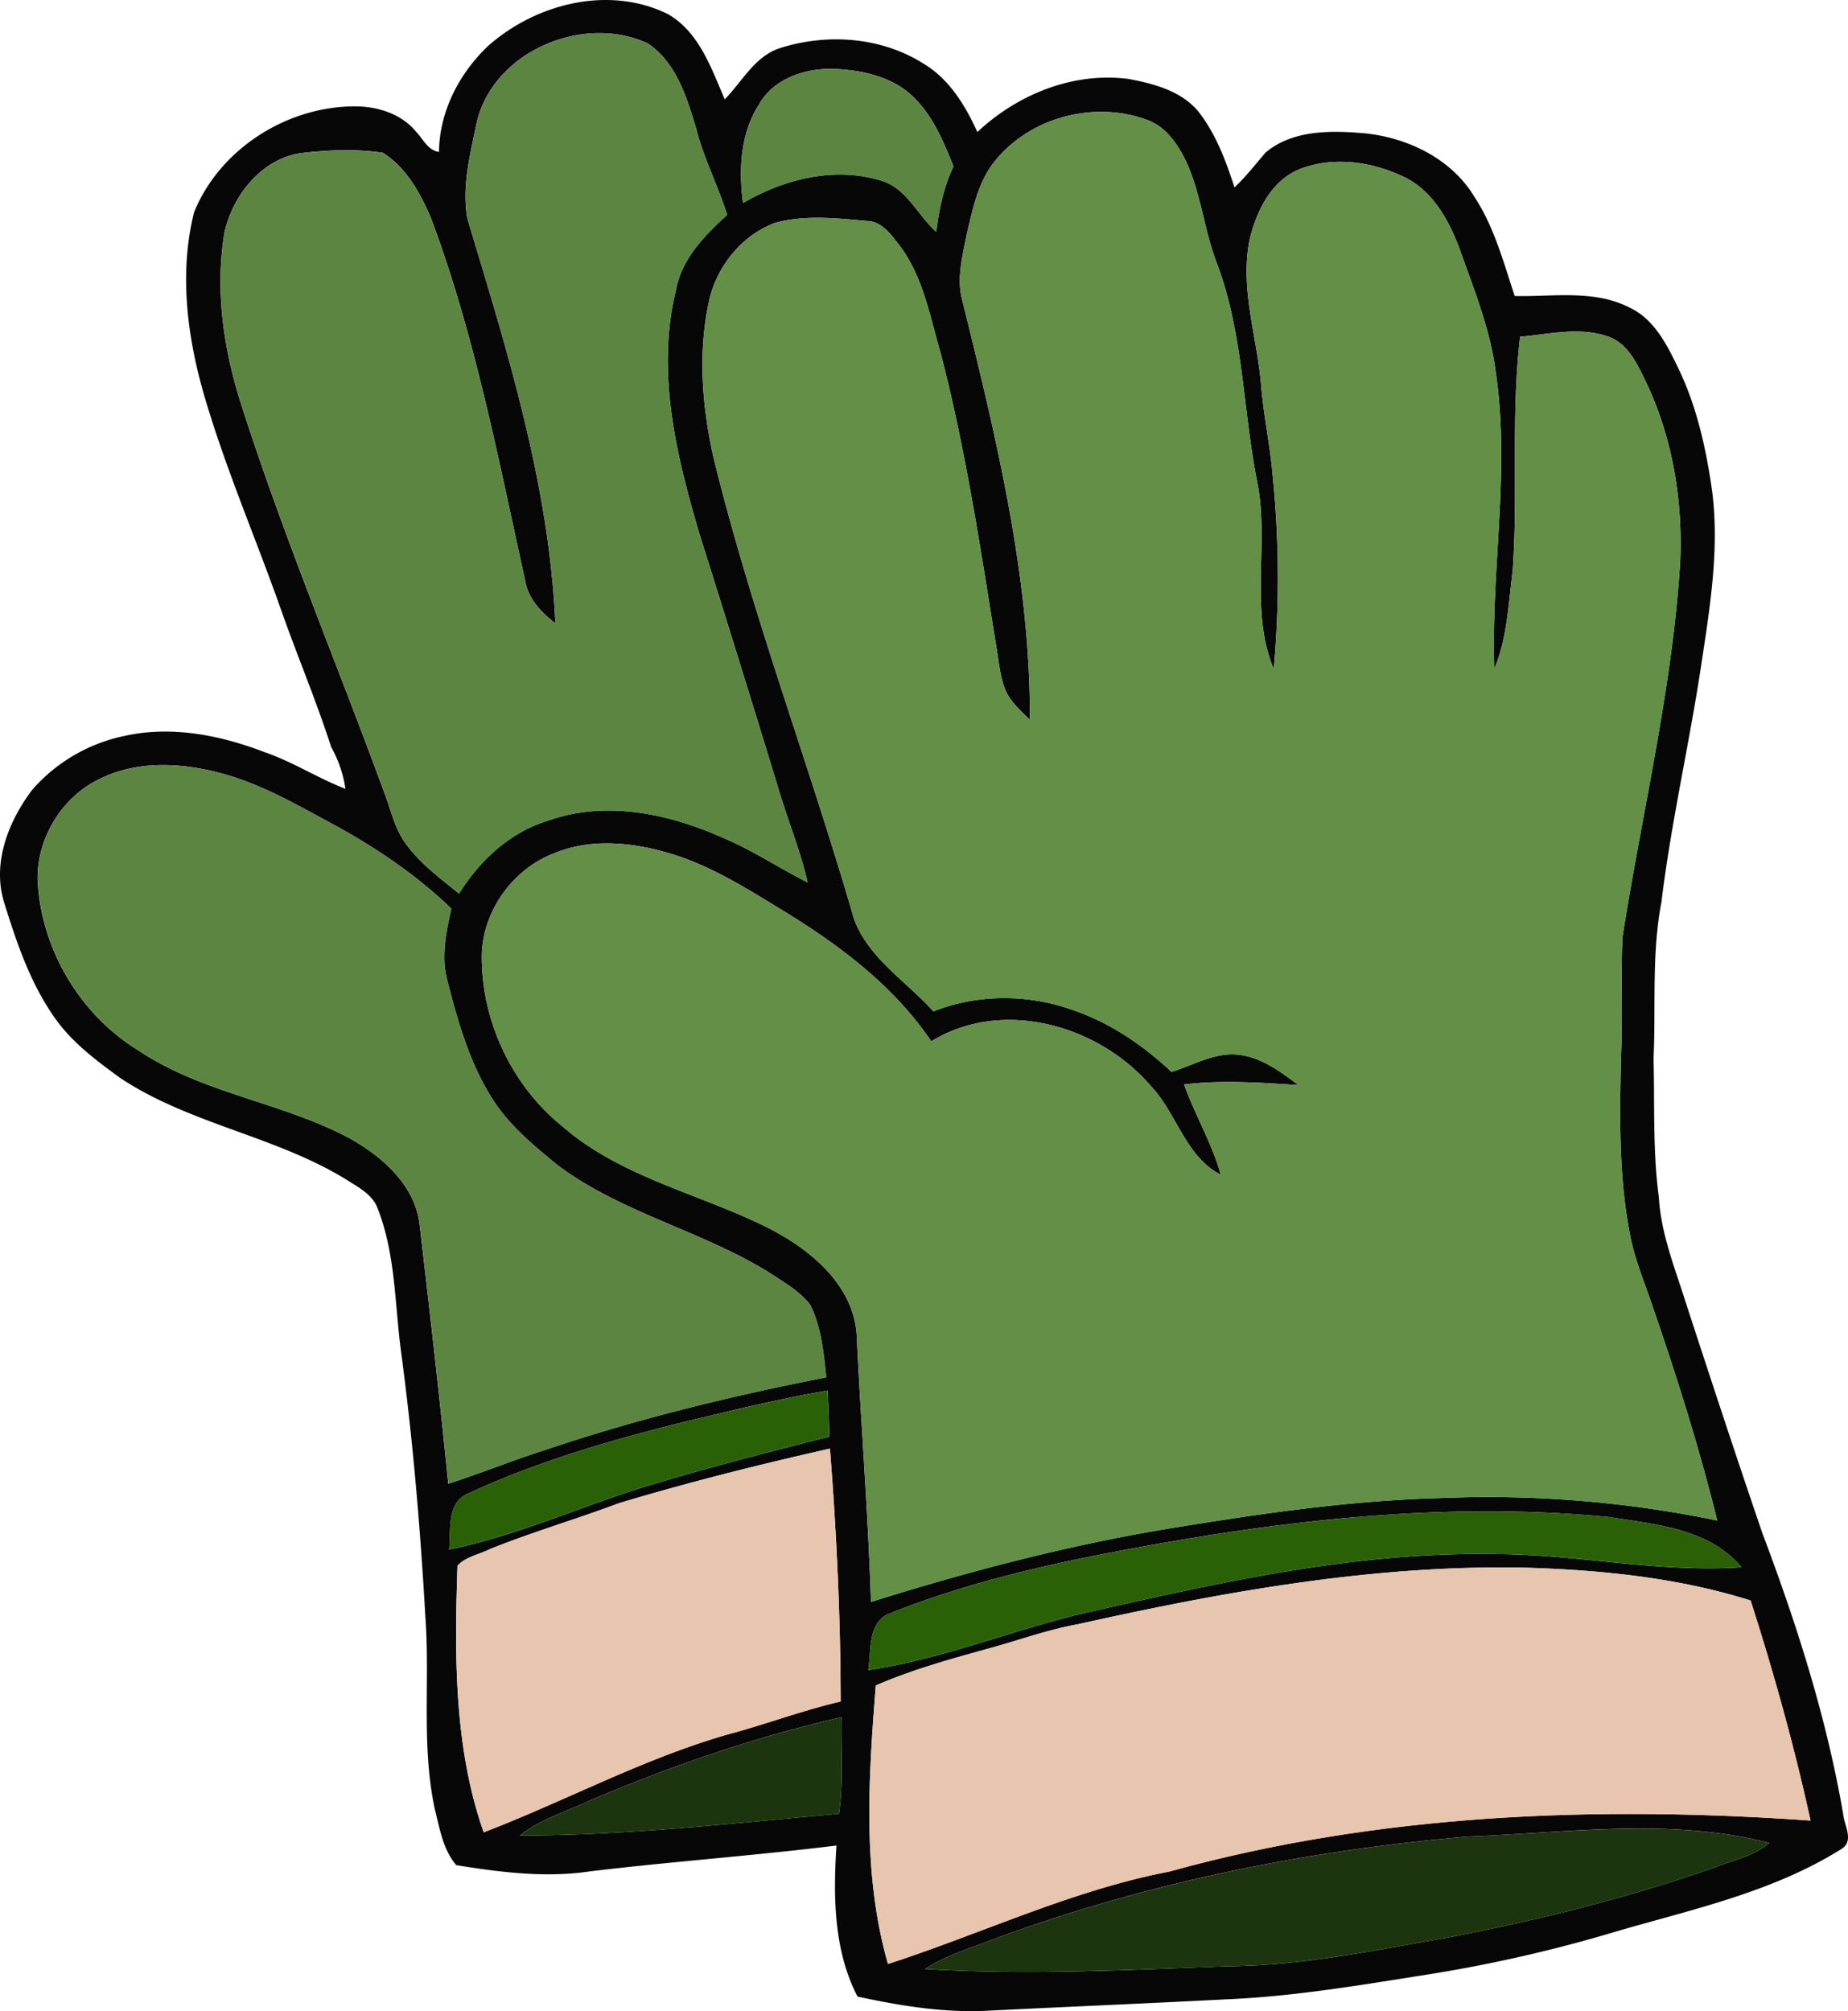 <svg xmlns="http://www.w3.org/2000/svg" width="992.53" height="1080" viewBox="0 0 992.53 1080"><g id="Layer_2" data-name="Layer 2"><g id="gardening11_141908508"><g id="gardening11_141908508-2" data-name="gardening11_141908508"><path d="M261.9 24.91C287.52 2 326.84-8.11 358.7 7.56c16.78 9.61 23.28 29 30.55 45.77 9.46-9.59 16.13-23.18 29.78-27.53 25.2-8 54.17-6 76.81 8.28 13.84 8.15 22.61 22.51 29.09 36.82 21.55-20.24 51.47-32.4 81.23-28.5 13.4 2.5 27.9 6.33 37.17 17.11 9.54 12 15 26.64 19.7 41.12 6.15-5.76 11.27-12.43 16.75-18.78 14.44-12 34.41-11.82 52.1-10.36C755.41 73.57 779.5 85 791.94 105.8c10.57 16.08 15.57 35 21.57 53.13 20.71.52 43-3.63 62.16 6.48 12.77 6.15 19.52 19.52 25.43 31.73 10.25 21 15.32 44.06 18.53 67.1 3.91 31.61-1.46 63.29-6.18 94.5-6.4 42-16 83.49-21.13 125.7-5.31 27.7-2.94 56-4.22 84.05.64 24.79-.47 49.7 2.84 74.39 1.11 19.45 8.5 37.64 14.28 56 13.57 41.57 27.19 83.11 41.35 124.48 18.49 49 34.5 99.11 43.37 150.81.62 6.28 6.26 14.73-1.33 18.95-36.4 22.77-79 32-119.72 43.8a774.78 774.78.0 0 1-102.24 23.38c-36 5.66-72.11 11.86-108.64 13.34-42.83 2.2-85.68 4-128.51 6.13-23.23 1.06-46.32-2.77-68.93-7.63-12.88-24.87-13.07-53.83-11.32-81.12-44 5.44-88.3 8.58-132.37 13.87-23.94 3.58-48.14.49-71.84-3.34-7.17-8.47-8.87-19.65-11.49-30-7.39-34.17-2.52-69.24-5.12-103.79-2.69-47.16-6.67-94.26-12.92-141.07-3.59-26.27-2.94-53.63-13-78.57-2.87-6.77-9.69-10.35-15.52-14.08-38.23-23.93-84.75-30.16-122.41-55.17-13.3-9.68-26.82-19.79-36.06-33.58C16 527.09 8.87 506 2.37 485.1-4.5 463.8 4.47 441 17.4 424A89.92 89.92.0 0 1 66.8 395.2c25.38-5.71 51.78-.38 75.65 8.82 15 5.19 28.35 13.89 43.08 19.57a64.68 64.68.0 0 0-7.66-22.44C170 376.71 160 353 151.4 328.74c-13.82-39.44-30.62-77.82-42.19-118-8.87-31.21-12.95-64.85-5-96.66C118 79.94 154.24 57 190.77 57.13c12.08.0 24.88 4 32.74 13.65 3.74 3.9 6.23 9.88 12.26 10.82C236 60 246.5 39.64 261.9 24.91zm-6.16 42.28c-3.38 16.39-7.76 33.44-4.72 50.22 21.4 70.93 43.92 142.72 47.25 217.29-7.56-5.81-14.68-13.18-16.23-23-14.46-65.32-26.94-131.48-50.49-194.33-5.64-13.47-13.35-27.46-26-35.34-14.76-2.2-29.91-1.48-44.66.3-20.81 3.46-36 22.83-40.36 42.63-5.09 30.92-.49 62.7 9.07 92.33C152.46 288.8 181.72 358 207.43 428.44c2.86 8.13 5 16.75 10 23.92 7.76 11 18.74 19.08 29.12 27.48 11.14-17.92 27.55-33.14 48.09-39.27 30.89-10.9 64.68-3.68 93.72 9.34 15.84 6.63 30.1 16.24 45.4 23.93-4-17.45-10.95-34-15.95-51.21Q397 354.56 375.65 286.68C363.22 244.61 352.3 199.66 363 156c2.92-16.85 15.42-29.55 27.53-40.63-4.87-15.69-12.6-30.3-16.61-46.24-5-16.78-10.7-35.51-25.95-45.77C312.9 7 263.7 28.12 255.74 67.19zM407.56 56.27c-10 15.59-10.83 34.82-8.5 52.74 22.36-13.1 49.85-19.87 75.15-11.72 13.25 4.55 18.71 18.46 28.65 27.14 1.48-12.09 4-24.07 9.24-35.09-5.24-13-10.73-26.32-20.69-36.41C480.19 41.34 463.34 37.61 447.77 37 432.47 36.57 415.37 42.16 407.56 56.27zM535.31 85.33c-9.84 11.32-12.76 26.52-16.14 40.71-2.18 11.46-5.51 23.42-2.38 35.06 18.27 73.9 36.61 148.81 36.36 225.45-5-5-10.65-9.74-13.32-16.41-2.87-7.37-3.41-15.33-4.75-23-8.52-52.67-16.38-105.53-29.8-157.23-5.76-19.63-9.32-40.73-21.73-57.54-4.72-6-9.76-13.66-18.26-13.74-16.19-1.48-33-3.29-48.86 1-18.41 6.77-32.08 24.12-35.88 43.2-5.66 27.19-3.46 55.38 2.54 82.32 20.54 84.15 51.58 165.29 75.63 248.45 7.83 21.08 28.12 33.32 42.58 49.5 24.14-9.56 51.63-9.34 75.92-.37 19.6 6.8 36.9 18.79 52 32.85 11.87-3.61 23.28-10.68 36.11-9.2 12.28 1.41 22.42 9.15 32.05 16.29-20.46-1.26-41-2.82-61.43-.32 5.9 16.41 15 31.58 19.72 48.49-19.08-9.84-23.48-32.8-37.44-47.5-28-32.85-79.73-47.68-118.06-24.15-19.7-29.19-48.22-50.86-77.88-69.12-20.34-12.38-40.7-25.61-63.81-32.16-19.65-5.7-41.37-7.73-60.7.23-22 8.35-38 30.25-39 53.8-.62 35.56 15.84 70.9 43.62 93.17 31.36 27.11 73 35.76 109.36 53.85 23.45 11.69 48 31.76 48.46 60.25 2.3 47 6.05 93.94 7.56 141 52.54-16.46 105.93-30.49 160.35-39.46C676.4 812.86 725 805.69 774 804.41a608.19 608.19.0 0 1 148.29 12.08c-9.77-39.44-22-78.24-35.29-116.62-4.16-12.33-9.32-24.42-11.6-37.27-6.1-31-5.41-62.67-4.84-94.06 1-21.8-.12-43.62.84-65.34 10.53-67.15 26.82-133.53 31-201.52 1.41-32.65-4-65.91-17.92-95.6-4.89-10-9.91-22-21.5-25.6-15.13-5-31.19-1-46.56.37-5 41.84-1 84.08-4 126-2.32 17.57-2.89 35.83-9.88 52.39-1.83-53 8.57-106.22.84-159.08-2.89-23.11-11.77-44.78-19.48-66.53-5.56-15-14-30.43-28.69-38.06-17.77-8.8-39.42-12.09-58.15-4.33-14.34 6.31-21.82 21.6-25.58 36-5.88 26 3.21 51.95 5.68 77.8 1.31 17.42 5.14 34.52 6.53 51.95a545.21 545.21.0 0 1 .42 102.36c-13.17-31.66-2.45-66.73-8.7-99.6-8-39.54-7.49-80.91-22.07-118.95-6.82-18-8.38-37.63-16.78-55.06-4.45-8.94-10.8-18-20.64-21.4C588.17 54.12 554.43 62.64 535.31 85.33zM53.09 418.5c-20 9.74-33.19 31.56-32.9 53.73 1.66 37 22.52 72.46 54.13 91.81 34.47 23.11 77.08 27.8 113.33 47.11 17.6 9.86 35.2 25.13 37.72 46.36 5.39 46.36 10.75 92.75 15.39 139.21 17.3-5.51 34.09-12.43 51.38-17.91 49.51-16.79 100.37-29.17 151.63-39.2-1.46-13.27-2.58-27.14-8.8-39.2-6-7.53-14.68-12.3-22.59-17.52-36.13-22.14-78.86-31.68-113-57.29-13.08-10.72-26.47-21.72-35.42-36.28-11.94-19.05-18.14-41-23.67-62.55-3.59-12.87-.67-26.14 2.1-38.85-18.49-17.84-39.89-32.32-62.36-44.66-20.29-10.89-40.43-22.83-63-28.47C96.16 409.41 72.81 408.47 53.09 418.5zM370.44 762.82c-40.71 10-81.26 21.67-119.37 39.32-11.44 5.11-8.75 19.77-9.86 29.92 34.25-7 66.46-21.18 99.57-32 34.53-10.77 69.6-19.72 104.64-28.61-.25-8.28-.54-16.54-.94-24.74C419.57 750.93 395 757 370.44 762.82zm-37.81 44.31c-22.89 8.6-46.42 15.47-69.13 24.56-5.86 3-13.44 4.23-17.79 9.07-1.58 47.9-2 97.33 14.08 143.17 43.82-16.83 85.47-39.42 130.72-52.47 20.48-5.41 40.33-13 61-17.79-.05-45.33-2.2-90.63-5.76-135.78C407.76 786.44 369.94 795.93 332.63 807.13zm265.72 26.24c-40.78 7.71-81.38 17.48-120 32.82-12.48 4.43-10.4 20.12-12 30.63 39.05-5.84 75.85-20.89 114.08-30.18 72.58-16.41 146-33.27 220.84-32.15 44.78-.13 89.15 10.2 134 7.11-17.13-20.88-46.54-23.05-71.35-27C775.1 806 685.62 816.64 598.35 833.37zm-19.57 38.85c-16.68 3-32.6 8.95-48.94 13.33-20.09 5.56-40.28 11.19-59.46 19.52-3.93 49.72-7.34 101 6.53 149.54 50.46-16.36 98.8-39.61 151.2-49.65 111.75-31 229.14-35.49 344.31-27.33-8.75-39.89-19.72-79.33-32.2-118.18C901.05 847.09 859.45 843 818.48 841.8 737.56 840.27 657.44 854.7 578.78 872.22zM315.3 967.52c-12.21 5.66-25.43 9.66-36.11 18.12 57.29.0 114.38-6.58 171.42-11.67 2.45-17.17.92-34.57 1.34-51.85C405.11 932.85 359.44 948.57 315.3 967.52zm473.42 18.66c-87.21 7.44-173.84 25-256 55.46-12.18 4.67-24.84 8.52-35.88 15.67 54.42 3.38 109.08.52 163.53-1.49 39.17-.37 77.62-8.5 116.08-15.15 49.08-9.36 97.74-21.5 144.95-38.05 9.81-3.79 20.63-6 28.86-13C897.39 976 842.43 984.13 788.72 986.18z" fill="#070707"/><path d="M535.31 85.33c19.12-22.69 52.86-31.21 80.61-21 9.84 3.39 16.19 12.46 20.64 21.4 8.4 17.43 10 37.07 16.78 55.06 14.58 38 14.09 79.41 22.07 119 6.25 32.87-4.47 67.94 8.7 99.6A545.21 545.21.0 0 0 683.69 257c-1.39-17.43-5.22-34.53-6.53-51.95-2.47-25.85-11.56-51.78-5.68-77.8 3.76-14.39 11.24-29.68 25.58-36 18.73-7.76 40.38-4.47 58.15 4.33 14.73 7.63 23.13 23.06 28.69 38.06 7.71 21.75 16.59 43.42 19.48 66.53 7.73 52.86-2.67 106.05-.84 159.08 7-16.56 7.56-34.82 9.88-52.39 3-41.94-1.06-84.18 4-126 15.37-1.33 31.43-5.36 46.56-.37 11.59 3.61 16.61 15.57 21.5 25.6 13.89 29.69 19.33 62.95 17.92 95.6-4.15 68-20.44 134.37-31 201.52-1 21.72.17 43.54-.84 65.34-.57 31.39-1.26 63.07 4.84 94.06 2.28 12.85 7.44 24.94 11.6 37.27 13.32 38.38 25.52 77.18 35.29 116.62A608.19 608.19.0 0 0 774 804.41c-49 1.28-97.59 8.45-145.88 16.34-54.42 9-107.81 23-160.35 39.46-1.51-47-5.26-94-7.56-141-.42-28.49-25-48.56-48.46-60.25-36.36-18.09-78-26.74-109.36-53.85-27.78-22.27-44.24-57.61-43.62-93.17 1-23.55 17-45.45 39-53.8 19.33-8 41.05-5.93 60.7-.23 23.11 6.55 43.47 19.78 63.81 32.16 29.66 18.26 58.18 39.93 77.88 69.12 38.33-23.53 90.06-8.7 118.06 24.15 14 14.7 18.36 37.66 37.44 47.5-4.77-16.91-13.82-32.08-19.72-48.49 20.41-2.5 41-.94 61.43.32-9.63-7.14-19.77-14.88-32.05-16.29-12.83-1.48-24.24 5.59-36.11 9.2-15.07-14.06-32.37-26.05-52-32.85-24.29-9-51.78-9.19-75.92.37-14.46-16.18-34.75-28.42-42.58-49.5-24.05-83.16-55.09-164.3-75.63-248.45-6-26.94-8.2-55.13-2.54-82.32 3.8-19.08 17.47-36.43 35.88-43.2 15.89-4.28 32.67-2.47 48.86-1 8.5.08 13.54 7.76 18.26 13.74 12.41 16.81 16 37.91 21.73 57.54 13.42 51.7 21.28 104.56 29.8 157.23 1.34 7.63 1.88 15.59 4.75 23 2.67 6.67 8.3 11.44 13.32 16.41.25-76.64-18.09-151.55-36.36-225.45-3.13-11.64.2-23.6 2.38-35.06C522.55 111.85 525.47 96.65 535.31 85.33z" fill="#638f46"/><path d="M255.74 67.19C263.7 28.12 312.9 7 348 23.37c15.25 10.26 21 29 25.95 45.77 4 15.94 11.74 30.55 16.61 46.24C378.42 126.46 365.92 139.16 363 156c-10.7 43.65.22 88.6 12.65 130.67q21.28 67.9 42.21 136c5 17.17 11.92 33.76 15.95 51.21-15.3-7.69-29.56-17.3-45.4-23.93-29-13-62.83-20.24-93.72-9.34-20.54 6.13-36.95 21.35-48.09 39.27-10.38-8.4-21.36-16.48-29.12-27.48-5.09-7.17-7.19-15.79-10-23.92-25.71-70.46-55-139.64-77.83-211.11C120 187.7 115.44 155.92 120.53 125c4.38-19.8 19.55-39.17 40.36-42.63 14.75-1.78 29.9-2.5 44.66-.3 12.65 7.88 20.36 21.87 26 35.34 23.55 62.85 36 129 50.49 194.33 1.55 9.78 8.67 17.15 16.23 23-3.33-74.57-25.85-146.36-47.25-217.29C248 100.63 252.36 83.58 255.74 67.19z" fill="#5c8541"/><path d="M407.56 56.27c7.81-14.11 24.91-19.7 40.21-19.23 15.57.57 32.42 4.3 43.64 15.89 10 10.09 15.45 23.43 20.69 36.41-5.26 11-7.76 23-9.24 35.09-9.94-8.68-15.4-22.59-28.65-27.14-25.3-8.15-52.79-1.38-75.15 11.72C396.73 91.09 397.53 71.86 407.56 56.27z" fill="#5c8541"/><path d="M53.09 418.5c19.72-10 43.07-9.09 64-3.71 22.54 5.64 42.68 17.58 63 28.47 22.47 12.34 43.87 26.82 62.36 44.66-2.77 12.71-5.69 26-2.1 38.85 5.53 21.6 11.73 43.5 23.67 62.55 8.95 14.56 22.34 25.56 35.42 36.28 34.13 25.61 76.86 35.15 113 57.29 7.91 5.22 16.58 10 22.59 17.52 6.22 12.06 7.34 25.93 8.8 39.2-51.26 10-102.12 22.41-151.63 39.2-17.29 5.48-34.08 12.4-51.38 17.91-4.64-46.46-10-92.85-15.39-139.21-2.52-21.23-20.12-36.5-37.72-46.36-36.25-19.31-78.86-24-113.33-47.11-31.61-19.35-52.47-54.81-54.13-91.81C19.9 450.06 33.12 428.24 53.09 418.5z" fill="#5c8541"/><path d="M370.44 762.82c24.59-5.81 49.13-11.89 74-16.14.4 8.2.69 16.46.94 24.74-35 8.89-70.11 17.84-104.64 28.61-33.11 10.85-65.32 25-99.57 32 1.11-10.15-1.58-24.81 9.86-29.92C289.18 784.49 329.73 772.78 370.44 762.82z" fill="#2a6106"/><path d="M598.35 833.37c87.27-16.73 176.75-27.38 265.58-18.8 24.81 4 54.22 6.15 71.35 27-44.83 3.09-89.2-7.24-134-7.11-74.86-1.12-148.26 15.74-220.84 32.15-38.23 9.29-75 24.34-114.08 30.18 1.56-10.51-.52-26.2 12-30.63C517 850.85 557.57 841.08 598.35 833.37z" fill="#2a6106"/><path d="M332.63 807.13c37.31-11.2 75.13-20.69 113.11-29.24 3.56 45.15 5.71 90.45 5.76 135.78-20.66 4.77-40.51 12.38-61 17.79-45.25 13-86.9 35.64-130.72 52.47-16.06-45.84-15.66-95.27-14.08-143.17 4.35-4.84 11.93-6.1 17.79-9.07C286.21 822.6 309.74 815.73 332.63 807.13z" fill="#e8c5af"/><path d="M578.78 872.22c78.66-17.52 158.78-32 239.7-30.42 41 1.19 82.57 5.29 121.74 17.65 12.48 38.85 23.45 78.29 32.2 118.18C857.25 969.47 739.86 974 628.11 1005c-52.4 10-100.74 33.29-151.2 49.65C463 1006 466.45 954.79 470.38 905.07c19.18-8.33 39.37-14 59.46-19.52C546.18 881.17 562.1 875.26 578.78 872.22z" fill="#e8c5af"/><path d="M315.3 967.52c44.14-18.95 89.81-34.67 136.65-45.4-.42 17.28 1.11 34.68-1.34 51.85-57 5.09-114.13 11.69-171.42 11.67C289.87 977.18 303.09 973.18 315.3 967.52z" fill="#1d350e"/><path d="M788.72 986.18c53.71-2 108.67-10.16 161.53 3.44-8.23 7-19 9.21-28.86 13-47.21 16.55-95.87 28.69-144.95 38.05-38.46 6.65-76.91 14.78-116.08 15.15-54.45 2-109.11 4.87-163.53 1.49 11-7.15 23.7-11 35.88-15.67C614.88 1011.22 701.51 993.62 788.72 986.18z" fill="#1d350e"/></g></g></g></svg>